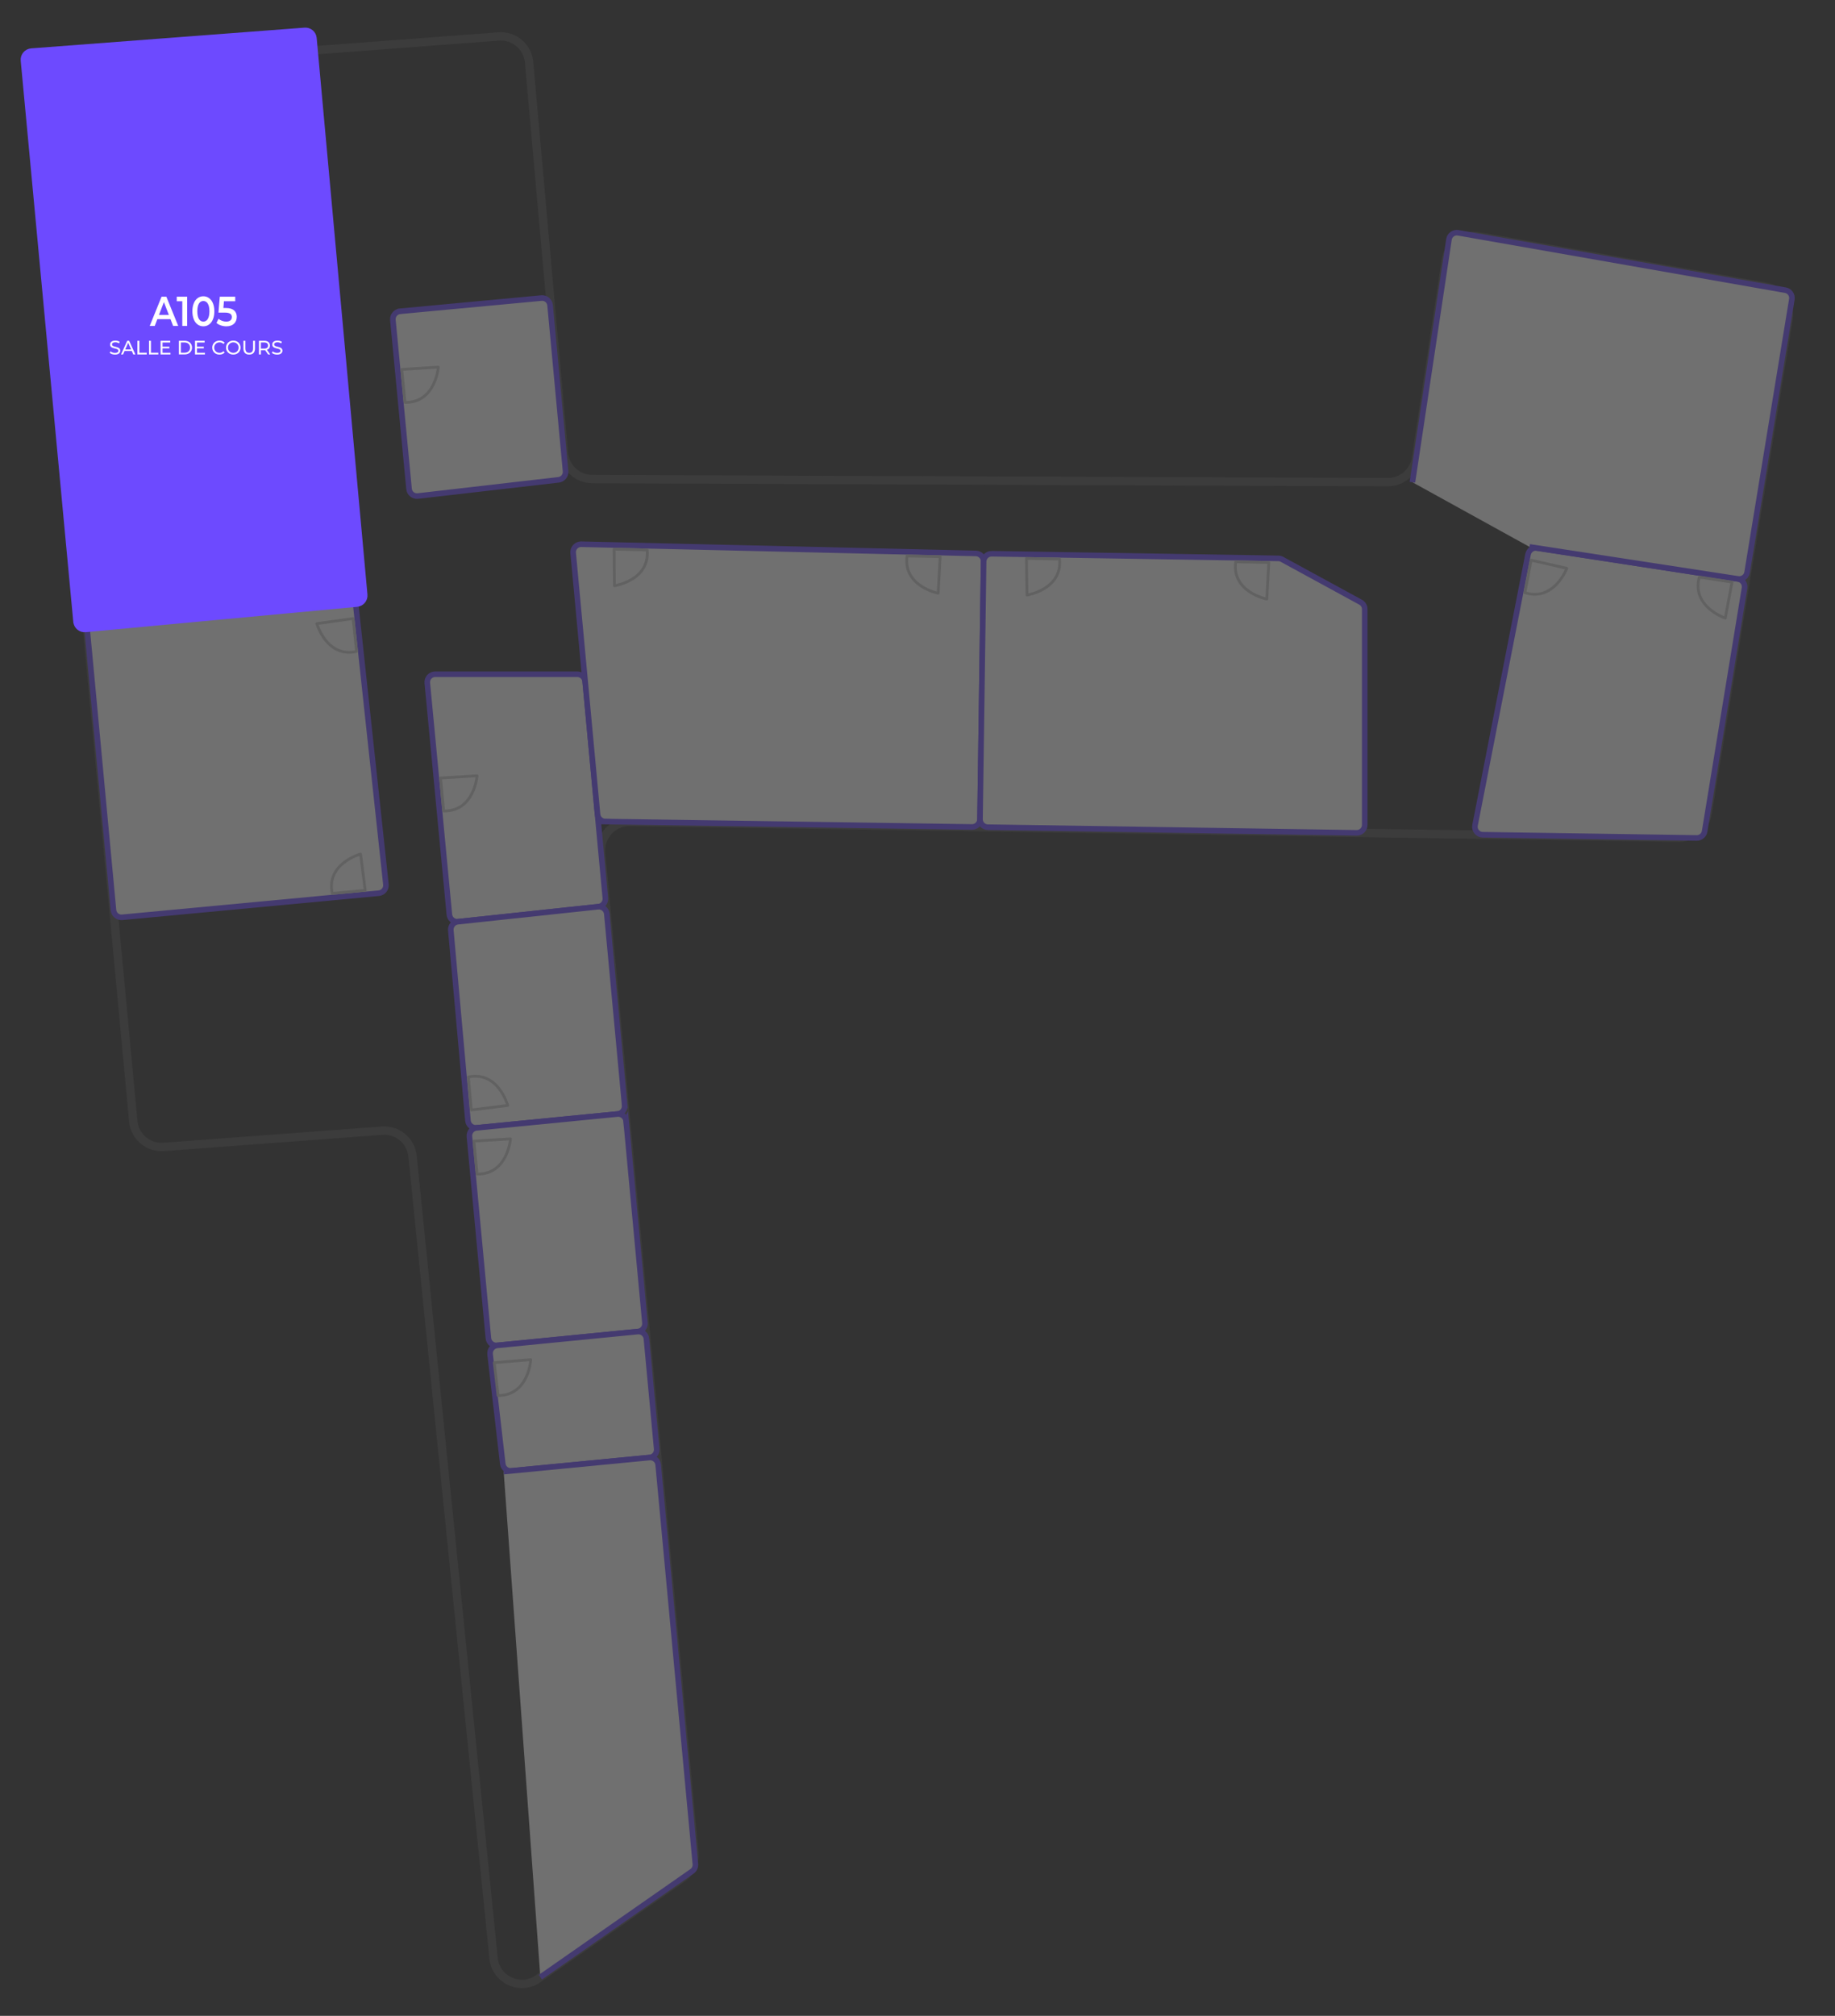 <?xml version="1.0" encoding="UTF-8"?>
<svg id="Calque_2" data-name="Calque 2" xmlns="http://www.w3.org/2000/svg" viewBox="0 0 1315.26 1444.59">
  <rect x="0" y="0" width="1315.26" height="1444.59" fill="#333333" stroke="none"/>
  <defs>
    <style>
      .cls-1, .cls-2 {
        fill: #fff;
      }

      .cls-3 {
        stroke: #515151;
        stroke-linecap: round;
        stroke-width: 6px;
      }

      .cls-3, .cls-4 {
        stroke-linejoin: round;
      }

      .cls-3, .cls-4, .cls-5 {
        fill: none;
      }

      .cls-4 {
        stroke: #cecece;
        stroke-width: 2px;
      }

      .cls-6 {
        fill: #6d4aff;
      }

      .cls-6, .cls-2 {
        stroke: #6d4aff;
        stroke-miterlimit: 10;
        stroke-width: 4px;
      }

      .cls-5 {
        opacity: .3;
      }
    </style>
  </defs>
  <g class="cls-5">
    <path class="cls-3" d="m1281.98,228.81l-58.1,354.41c-1.63,9.97-10.32,17.23-20.42,17.08l-751.99-11.31c-12.12-.18-21.72,10.2-20.6,22.27l66.76,716.06c.68,7.3-2.62,14.41-8.63,18.61l-103.29,72.05c-12.75,8.9-30.37.81-31.94-14.67l-58.08-574.8c-1.11-10.99-10.77-19.09-21.79-18.27l-156.59,11.65c-11.07.82-20.77-7.37-21.8-18.42L26.94,71.82c-1.06-11.35,7.39-21.37,18.76-22.22l311.69-23.47c11.11-.84,20.84,7.41,21.83,18.51l25,280.08c.94,10.48,9.7,18.53,20.22,18.57l570.31,2.22c10.11.04,18.73-7.34,20.23-17.35l21.33-141.71c1.7-11.32,12.4-19.02,23.67-17.04l205.39,36.02c11,1.93,18.4,12.35,16.59,23.37Z"/>
    <g>
      <path class="cls-2" d="m60.58,430.77L25.55,56.94c-.3-3.18,2.07-5.98,5.25-6.22l182.14-13.81c3.11-.24,5.83,2.07,6.11,5.17l33.83,370.75c.29,3.13-2.02,5.91-5.15,6.2l-180.93,16.9c-3.14.29-5.92-2.01-6.21-5.15Z"/>
      <g>
        <path d="m123.49,229.25h-8.75l-1.72,4.5h-3.35l7.87-19.45h3.2l7.9,19.45h-3.4l-1.75-4.5Zm-1.07-2.83l-3.3-8.5-3.27,8.5h6.57Z"/>
        <path d="m134.62,214.3v19.45h-3.25v-16.42h-3.7v-3.03h6.95Z"/>
        <path d="m138.09,224.02c0-6.39,3.15-10,7.3-10s7.32,3.61,7.32,10-3.15,10-7.32,10-7.3-3.61-7.3-10Zm11.35,0c0-4.7-1.65-6.86-4.05-6.86s-4.02,2.17-4.02,6.86,1.65,6.86,4.02,6.86,4.05-2.17,4.05-6.86Z"/>
        <path d="m167.64,227.77c0,3.42-2.22,6.25-6.92,6.25-2.47,0-4.97-.83-6.57-2.25l1.38-2.81c1.27,1.17,3.17,1.92,5.15,1.92,2.33,0,3.7-1.14,3.7-2.97s-1.07-3.03-4.7-3.03h-4.22l.9-10.59h10.27v3.03h-7.52l-.38,4.5h1.67c5.17,0,7.25,2.5,7.25,5.95Z"/>
      </g>
      <g>
        <path d="m83.03,251.71l.48-1.01c.68.61,1.83,1.05,3,1.05,1.57,0,2.25-.61,2.25-1.4,0-2.22-5.51-.82-5.51-4.2,0-1.4,1.09-2.6,3.48-2.6,1.07,0,2.17.29,2.92.81l-.43,1.04c-.79-.51-1.69-.74-2.5-.74-1.55,0-2.21.65-2.21,1.44,0,2.22,5.51.83,5.51,4.17,0,1.39-1.12,2.59-3.52,2.59-1.39,0-2.76-.47-3.48-1.14Z"/>
        <path d="m97.73,250.47h-4.84l-1,2.28h-1.34l4.12-9.1h1.29l4.13,9.1h-1.37l-1-2.28Zm-.46-1.04l-1.96-4.46-1.96,4.46h3.93Z"/>
        <path d="m101.45,243.65h1.3v7.97h4.93v1.13h-6.23v-9.1Z"/>
        <path d="m109.17,243.65h1.3v7.97h4.93v1.13h-6.23v-9.1Z"/>
        <path d="m123.5,251.62v1.13h-6.6v-9.1h6.42v1.13h-5.12v2.79h4.56v1.11h-4.56v2.94h5.3Z"/>
        <path d="m129.1,243.65h3.83c2.93,0,4.91,1.85,4.91,4.55s-1.99,4.55-4.91,4.55h-3.83v-9.1Zm3.76,7.97c2.25,0,3.69-1.38,3.69-3.42s-1.44-3.42-3.69-3.42h-2.46v6.84h2.46Z"/>
        <path d="m146.44,251.62v1.13h-6.6v-9.1h6.42v1.13h-5.12v2.79h4.56v1.11h-4.56v2.94h5.3Z"/>
        <path d="m151.3,248.2c0-2.69,2.05-4.65,4.82-4.65,1.4,0,2.63.48,3.46,1.42l-.85.82c-.7-.74-1.56-1.08-2.56-1.08-2.05,0-3.58,1.48-3.58,3.5s1.52,3.5,3.58,3.5c1,0,1.86-.35,2.56-1.09l.85.82c-.83.94-2.05,1.43-3.47,1.43-2.76,0-4.81-1.96-4.81-4.65Z"/>
        <path d="m160.51,248.2c0-2.67,2.05-4.65,4.85-4.65s4.82,1.98,4.82,4.65-2.05,4.65-4.82,4.65-4.85-1.99-4.85-4.65Zm8.37,0c0-2.01-1.51-3.5-3.52-3.5s-3.55,1.48-3.55,3.5,1.51,3.5,3.55,3.5,3.52-1.48,3.52-3.5Z"/>
        <path d="m172.09,248.82v-5.17h1.3v5.12c0,2.02.92,2.92,2.56,2.92s2.57-.91,2.57-2.92v-5.12h1.26v5.17c0,2.64-1.44,4.03-3.85,4.03s-3.85-1.39-3.85-4.03Z"/>
        <path d="m188.54,252.75l-1.96-2.79c-.18.01-.38.03-.57.03h-2.25v2.77h-1.3v-9.1h3.55c2.37,0,3.8,1.2,3.8,3.17,0,1.4-.73,2.42-2,2.87l2.16,3.06h-1.42Zm-.04-5.93c0-1.3-.87-2.04-2.54-2.04h-2.21v4.1h2.21c1.66,0,2.54-.75,2.54-2.05Z"/>
        <path d="m191.07,251.71l.48-1.01c.68.61,1.83,1.05,3,1.05,1.57,0,2.25-.61,2.25-1.4,0-2.22-5.51-.82-5.51-4.2,0-1.4,1.09-2.6,3.48-2.6,1.07,0,2.17.29,2.92.81l-.43,1.04c-.79-.51-1.69-.74-2.5-.74-1.55,0-2.21.65-2.21,1.44,0,2.22,5.51.83,5.51,4.17,0,1.39-1.12,2.59-3.52,2.59-1.39,0-2.76-.47-3.48-1.14Z"/>
      </g>
    </g>
    <g>
      <path class="cls-2" d="m286.76,223.06l101.31-9.46c3.14-.29,5.92,2.01,6.21,5.15l11.09,118.9c.29,3.09-1.95,5.84-5.03,6.2l-100.82,11.61c-3.17.37-6.03-1.94-6.33-5.12l-11.58-121.05c-.3-3.14,2.01-5.93,5.15-6.22Z"/>
      <g>
        <path d="m326.87,302.72c0,1.56-1.18,2.46-3.48,2.46h-4.34v-9.1h4.08c2.09,0,3.26.88,3.26,2.35,0,.99-.51,1.68-1.22,2.03,1.03.29,1.7,1.05,1.7,2.26Zm-6.53-5.59v2.91h2.67c1.33,0,2.08-.49,2.08-1.46s-.75-1.46-2.08-1.46h-2.67Zm5.21,5.49c0-1.05-.78-1.52-2.22-1.52h-2.99v3.03h2.99c1.44,0,2.22-.46,2.22-1.51Z"/>
        <path d="m328.8,301.25v-5.17h1.3v5.12c0,2.01.92,2.92,2.56,2.92s2.57-.91,2.57-2.92v-5.12h1.26v5.17c0,2.64-1.44,4.03-3.85,4.03s-3.85-1.39-3.85-4.03Z"/>
        <path d="m345.25,305.18l-1.96-2.79c-.18.01-.38.03-.57.03h-2.25v2.77h-1.3v-9.1h3.55c2.37,0,3.8,1.2,3.8,3.17,0,1.4-.73,2.42-2,2.87l2.16,3.05h-1.42Zm-.04-5.93c0-1.3-.87-2.04-2.54-2.04h-2.21v4.09h2.21c1.66,0,2.54-.75,2.54-2.05Z"/>
        <path d="m355.22,304.05v1.13h-6.6v-9.1h6.42v1.13h-5.12v2.79h4.56v1.1h-4.56v2.94h5.3Z"/>
        <path d="m363.12,302.9h-4.84l-1,2.27h-1.34l4.12-9.1h1.29l4.13,9.1h-1.37l-1-2.27Zm-.46-1.04l-1.96-4.46-1.96,4.46h3.93Z"/>
        <path d="m366.57,301.25v-5.17h1.3v5.12c0,2.01.92,2.92,2.56,2.92s2.57-.91,2.57-2.92v-5.12h1.26v5.17c0,2.64-1.44,4.03-3.85,4.03s-3.85-1.39-3.85-4.03Z"/>
      </g>
      <g>
        <path d="m327.58,281.85h-8.75l-1.72,4.5h-3.35l7.87-19.45h3.2l7.9,19.45h-3.4l-1.75-4.5Zm-1.07-2.83l-3.3-8.5-3.27,8.5h6.57Z"/>
        <path d="m338.71,266.9v19.45h-3.25v-16.42h-3.7v-3.03h6.95Z"/>
        <path d="m342.18,276.63c0-6.39,3.15-10,7.3-10s7.32,3.61,7.32,10-3.15,10-7.32,10-7.3-3.61-7.3-10Zm11.35,0c0-4.7-1.65-6.86-4.05-6.86s-4.02,2.17-4.02,6.86,1.65,6.86,4.02,6.86,4.05-2.17,4.05-6.86Z"/>
        <path d="m374.6,281.93h-3.1v4.42h-3.15v-4.42h-9.6v-2.5l8.62-12.53h3.47l-8.12,11.98h5.72v-3.92h3.05v3.92h3.1v3.06Z"/>
      </g>
    </g>
    <g>
      <path class="cls-2" d="m61.64,442.13l19.7,210.07c.29,3.14,3.08,5.44,6.21,5.15l183.92-17.27c3.17-.3,5.48-3.13,5.14-6.29l-22.62-209.7c-.33-3.1-3.1-5.36-6.2-5.07l-181,16.9c-3.14.29-5.44,3.07-5.15,6.21Z"/>
      <g>
        <path d="m110.12,567.2l.48-1.01c.68.61,1.83,1.05,3,1.05,1.57,0,2.25-.61,2.25-1.4,0-2.22-5.51-.82-5.51-4.2,0-1.4,1.09-2.6,3.48-2.6,1.07,0,2.17.29,2.92.81l-.43,1.04c-.79-.51-1.69-.74-2.5-.74-1.55,0-2.21.65-2.21,1.44,0,2.22,5.51.83,5.51,4.17,0,1.39-1.12,2.59-3.52,2.59-1.39,0-2.76-.47-3.48-1.14Z"/>
        <path d="m124.82,565.97h-4.84l-1,2.27h-1.34l4.12-9.1h1.29l4.13,9.1h-1.37l-1-2.27Zm-.46-1.04l-1.96-4.46-1.96,4.46h3.93Z"/>
        <path d="m128.54,559.14h1.3v7.97h4.93v1.13h-6.23v-9.1Z"/>
        <path d="m136.26,559.14h1.3v7.97h4.93v1.13h-6.23v-9.1Z"/>
        <path d="m150.59,567.11v1.13h-6.6v-9.1h6.42v1.13h-5.12v2.79h4.56v1.1h-4.56v2.94h5.3Z"/>
        <path d="m156.19,559.14h3.83c2.93,0,4.91,1.85,4.91,4.55s-1.99,4.55-4.91,4.55h-3.83v-9.1Zm3.76,7.97c2.25,0,3.69-1.38,3.69-3.42s-1.44-3.42-3.69-3.42h-2.46v6.84h2.46Z"/>
        <path d="m173.53,567.11v1.13h-6.6v-9.1h6.42v1.13h-5.12v2.79h4.56v1.1h-4.56v2.94h5.3Z"/>
        <path d="m178.4,563.69c0-2.69,2.05-4.65,4.82-4.65,1.4,0,2.63.48,3.46,1.42l-.85.82c-.7-.74-1.56-1.08-2.56-1.08-2.05,0-3.58,1.48-3.58,3.5s1.52,3.5,3.58,3.5c1,0,1.86-.35,2.56-1.09l.85.82c-.83.94-2.05,1.43-3.47,1.43-2.76,0-4.81-1.96-4.81-4.65Z"/>
        <path d="m187.6,563.69c0-2.67,2.05-4.65,4.85-4.65s4.82,1.98,4.82,4.65-2.05,4.65-4.82,4.65-4.85-1.99-4.85-4.65Zm8.37,0c0-2.02-1.51-3.5-3.52-3.5s-3.55,1.48-3.55,3.5,1.51,3.5,3.55,3.5,3.52-1.48,3.52-3.5Z"/>
        <path d="m199.18,564.32v-5.17h1.3v5.12c0,2.01.92,2.92,2.56,2.92s2.57-.91,2.57-2.92v-5.12h1.26v5.17c0,2.64-1.44,4.03-3.85,4.03s-3.85-1.39-3.85-4.03Z"/>
        <path d="m215.63,568.24l-1.96-2.79c-.18.01-.38.03-.57.03h-2.25v2.77h-1.3v-9.1h3.55c2.37,0,3.8,1.2,3.8,3.17,0,1.4-.73,2.42-2,2.87l2.16,3.05h-1.42Zm-.04-5.93c0-1.3-.87-2.04-2.54-2.04h-2.21v4.09h2.21c1.66,0,2.54-.75,2.54-2.05Z"/>
        <path d="m218.16,567.2l.48-1.01c.68.61,1.83,1.05,3,1.05,1.57,0,2.25-.61,2.25-1.4,0-2.22-5.51-.82-5.51-4.2,0-1.4,1.09-2.6,3.48-2.6,1.07,0,2.17.29,2.92.81l-.43,1.04c-.79-.51-1.69-.74-2.5-.74-1.55,0-2.21.65-2.21,1.44,0,2.22,5.51.83,5.51,4.17,0,1.39-1.12,2.59-3.52,2.59-1.39,0-2.76-.47-3.48-1.14Z"/>
      </g>
      <g>
        <path d="m149.69,542.69h-8.75l-1.72,4.5h-3.35l7.87-19.45h3.2l7.9,19.45h-3.4l-1.75-4.5Zm-1.08-2.83l-3.3-8.5-3.27,8.5h6.57Z"/>
        <path d="m160.81,527.74v19.45h-3.25v-16.42h-3.7v-3.03h6.95Z"/>
        <path d="m164.29,537.47c0-6.39,3.15-10,7.3-10s7.32,3.61,7.32,10-3.15,10-7.32,10-7.3-3.61-7.3-10Zm11.35,0c0-4.7-1.65-6.86-4.05-6.86s-4.02,2.17-4.02,6.86,1.65,6.86,4.02,6.86,4.05-2.17,4.05-6.86Z"/>
        <path d="m195.08,541.16c0,3.86-2.82,6.31-6.4,6.31-4.77,0-7.57-3.42-7.57-9.67,0-6.67,3.5-10.34,8.57-10.34,1.75,0,3.42.42,4.6,1.25l-1.2,2.72c-.95-.69-2.1-.95-3.32-.95-3.3,0-5.37,2.28-5.37,6.7v.03c1.05-1.36,2.72-2.03,4.67-2.03,3.45,0,6.02,2.33,6.02,5.97Zm-3.15.17c0-2.03-1.37-3.31-3.5-3.31s-3.55,1.42-3.55,3.33,1.3,3.28,3.62,3.28c2.02,0,3.42-1.28,3.42-3.31Z"/>
      </g>
    </g>
    <g>
      <path class="cls-2" d="m311.94,483.16h101.8c2.95,0,5.41,2.24,5.68,5.18l14.46,155.22c.29,3.11-1.97,5.87-5.07,6.2l-100.44,10.73c-3.16.34-5.98-1.97-6.28-5.13l-15.82-165.95c-.32-3.35,2.31-6.25,5.68-6.25Z"/>
      <g>
        <path d="m356.33,587.74c0,1.56-1.18,2.46-3.48,2.46h-4.34v-9.1h4.08c2.09,0,3.26.88,3.26,2.35,0,.99-.51,1.68-1.22,2.03,1.03.29,1.7,1.05,1.7,2.26Zm-6.53-5.59v2.91h2.67c1.33,0,2.08-.49,2.08-1.46s-.75-1.46-2.08-1.46h-2.67Zm5.21,5.49c0-1.05-.78-1.52-2.22-1.52h-2.99v3.03h2.99c1.44,0,2.22-.46,2.22-1.51Z"/>
        <path d="m358.27,586.27v-5.17h1.3v5.12c0,2.01.92,2.92,2.56,2.92s2.57-.91,2.57-2.92v-5.12h1.26v5.17c0,2.64-1.44,4.03-3.85,4.03s-3.85-1.39-3.85-4.03Z"/>
        <path d="m374.71,590.19l-1.96-2.79c-.18.01-.38.03-.57.03h-2.25v2.77h-1.3v-9.1h3.55c2.37,0,3.8,1.2,3.8,3.17,0,1.4-.73,2.42-2,2.87l2.16,3.05h-1.42Zm-.04-5.93c0-1.3-.87-2.04-2.54-2.04h-2.21v4.09h2.21c1.66,0,2.54-.75,2.54-2.05Z"/>
        <path d="m384.69,589.06v1.13h-6.6v-9.1h6.42v1.13h-5.12v2.79h4.56v1.1h-4.56v2.94h5.3Z"/>
        <path d="m392.59,587.92h-4.84l-1,2.27h-1.34l4.12-9.1h1.29l4.13,9.1h-1.37l-1-2.27Zm-.46-1.04l-1.96-4.46-1.96,4.46h3.93Z"/>
        <path d="m396.03,586.27v-5.17h1.3v5.12c0,2.01.92,2.92,2.56,2.92s2.57-.91,2.57-2.92v-5.12h1.26v5.17c0,2.64-1.44,4.03-3.85,4.03s-3.85-1.39-3.85-4.03Z"/>
      </g>
      <g>
        <path d="m358.63,566.67h-8.75l-1.72,4.5h-3.35l7.87-19.45h3.2l7.9,19.45h-3.4l-1.75-4.5Zm-1.07-2.83l-3.3-8.5-3.27,8.5h6.57Z"/>
        <path d="m369.75,551.72v19.45h-3.25v-16.42h-3.7v-3.03h6.95Z"/>
        <path d="m373.23,561.44c0-6.39,3.15-10,7.3-10s7.32,3.61,7.32,10-3.15,10-7.32,10-7.3-3.61-7.3-10Zm11.35,0c0-4.7-1.65-6.86-4.05-6.86s-4.02,2.17-4.02,6.86,1.65,6.86,4.02,6.86,4.05-2.17,4.05-6.86Z"/>
        <path d="m403.13,551.72v2.42l-6.8,17.03h-3.47l6.57-16.39h-6.87v3.31h-3.02v-6.36h13.6Z"/>
      </g>
    </g>
    <g>
      <path class="cls-2" d="m433.89,588.72c-2.91-.04-5.33-2.27-5.6-5.17l-9.35-100.39-8.12-86.94c-.32-3.4,2.4-6.31,5.81-6.23l282.82,6.6c3.13.07,5.61,2.65,5.57,5.78l-2.59,184.62c-.04,3.15-2.64,5.67-5.79,5.62l-262.76-3.88Z"/>
      <g>
        <path d="m499.89,517.96l.48-1.01c.68.61,1.83,1.05,3,1.05,1.57,0,2.25-.61,2.25-1.4,0-2.22-5.51-.82-5.51-4.2,0-1.4,1.09-2.6,3.48-2.6,1.07,0,2.17.29,2.92.81l-.43,1.04c-.79-.51-1.69-.74-2.5-.74-1.55,0-2.21.65-2.21,1.44,0,2.22,5.51.83,5.51,4.17,0,1.39-1.12,2.59-3.52,2.59-1.39,0-2.76-.47-3.48-1.14Z"/>
        <path d="m514.59,516.73h-4.84l-1,2.28h-1.34l4.12-9.1h1.29l4.13,9.1h-1.37l-1-2.28Zm-.46-1.04l-1.96-4.46-1.96,4.46h3.93Z"/>
        <path d="m518.31,509.9h1.3v7.97h4.93v1.13h-6.23v-9.1Z"/>
        <path d="m526.03,509.9h1.3v7.97h4.93v1.13h-6.23v-9.1Z"/>
        <path d="m540.36,517.87v1.13h-6.6v-9.1h6.42v1.13h-5.12v2.79h4.56v1.11h-4.56v2.94h5.3Z"/>
        <path d="m545.96,509.9h3.83c2.93,0,4.91,1.85,4.91,4.55s-1.99,4.55-4.91,4.55h-3.83v-9.1Zm3.76,7.97c2.25,0,3.69-1.38,3.69-3.42s-1.44-3.42-3.69-3.42h-2.46v6.84h2.46Z"/>
        <path d="m563.3,517.87v1.13h-6.6v-9.1h6.42v1.13h-5.12v2.79h4.56v1.11h-4.56v2.94h5.3Z"/>
        <path d="m568.16,514.45c0-2.69,2.05-4.65,4.82-4.65,1.4,0,2.63.48,3.46,1.42l-.85.82c-.7-.74-1.56-1.08-2.56-1.08-2.05,0-3.58,1.48-3.58,3.5s1.52,3.5,3.58,3.5c1,0,1.86-.35,2.56-1.09l.85.82c-.83.94-2.05,1.43-3.47,1.43-2.76,0-4.81-1.96-4.81-4.65Z"/>
        <path d="m577.37,514.45c0-2.67,2.05-4.65,4.85-4.65s4.82,1.98,4.82,4.65-2.05,4.65-4.82,4.65-4.85-1.99-4.85-4.65Zm8.37,0c0-2.01-1.51-3.5-3.52-3.5s-3.55,1.48-3.55,3.5,1.51,3.5,3.55,3.5,3.52-1.48,3.52-3.5Z"/>
        <path d="m588.95,515.08v-5.17h1.3v5.12c0,2.02.92,2.92,2.56,2.92s2.57-.91,2.57-2.92v-5.12h1.26v5.17c0,2.64-1.44,4.03-3.85,4.03s-3.85-1.39-3.85-4.03Z"/>
        <path d="m605.4,519l-1.96-2.79c-.18.01-.38.03-.57.03h-2.25v2.77h-1.3v-9.1h3.55c2.37,0,3.8,1.2,3.8,3.17,0,1.4-.73,2.42-2,2.87l2.16,3.06h-1.42Zm-.04-5.93c0-1.3-.87-2.04-2.54-2.04h-2.21v4.1h2.21c1.66,0,2.54-.75,2.54-2.05Z"/>
        <path d="m607.93,517.96l.48-1.01c.68.61,1.83,1.05,3,1.05,1.57,0,2.25-.61,2.25-1.4,0-2.22-5.51-.82-5.51-4.2,0-1.4,1.09-2.6,3.48-2.6,1.07,0,2.17.29,2.92.81l-.43,1.04c-.79-.51-1.69-.74-2.5-.74-1.55,0-2.21.65-2.21,1.44,0,2.22,5.51.83,5.51,4.17,0,1.39-1.12,2.59-3.52,2.59-1.39,0-2.76-.47-3.48-1.14Z"/>
      </g>
      <g>
        <path d="m550.65,494.58h-8.75l-1.72,4.5h-3.35l7.87-19.45h3.2l7.9,19.45h-3.4l-1.75-4.5Zm-1.08-2.83l-3.3-8.5-3.27,8.5h6.57Z"/>
        <path d="m561.78,479.63v19.45h-3.25v-16.42h-3.7v-3.03h6.95Z"/>
        <path d="m571.3,479.63v19.45h-3.25v-16.42h-3.7v-3.03h6.95Z"/>
        <path d="m580.83,479.63v19.45h-3.25v-16.42h-3.7v-3.03h6.95Z"/>
      </g>
    </g>
    <g>
      <path class="cls-2" d="m710.82,396.81l205.44,3.32c.92.01,1.83.25,2.64.7l56.33,30.72c1.83,1,2.97,2.92,2.97,5.01v154.56c0,3.18-2.61,5.75-5.79,5.7l-264.36-4.05c-3.15-.05-5.66-2.64-5.62-5.78l2.59-184.56c.04-3.15,2.64-5.67,5.8-5.62Z"/>
      <g>
        <path d="m780,530.29l.48-1.01c.68.61,1.83,1.05,3,1.05,1.57,0,2.25-.61,2.25-1.4,0-2.22-5.51-.82-5.51-4.2,0-1.4,1.09-2.6,3.48-2.6,1.07,0,2.17.29,2.92.81l-.43,1.04c-.79-.51-1.69-.74-2.5-.74-1.55,0-2.21.65-2.21,1.44,0,2.22,5.51.83,5.51,4.17,0,1.39-1.12,2.59-3.52,2.59-1.39,0-2.76-.47-3.48-1.14Z"/>
        <path d="m794.7,529.06h-4.84l-1,2.27h-1.34l4.12-9.1h1.29l4.13,9.1h-1.37l-1-2.27Zm-.46-1.04l-1.96-4.46-1.96,4.46h3.93Z"/>
        <path d="m798.42,522.23h1.3v7.97h4.93v1.13h-6.23v-9.1Z"/>
        <path d="m806.14,522.23h1.3v7.97h4.93v1.13h-6.23v-9.1Z"/>
        <path d="m820.47,530.2v1.13h-6.6v-9.1h6.42v1.13h-5.12v2.79h4.56v1.1h-4.56v2.94h5.3Z"/>
        <path d="m826.07,522.23h3.83c2.92,0,4.91,1.85,4.91,4.55s-1.99,4.55-4.91,4.55h-3.83v-9.1Zm3.76,7.97c2.25,0,3.69-1.38,3.69-3.42s-1.44-3.42-3.69-3.42h-2.46v6.84h2.46Z"/>
        <path d="m843.42,530.2v1.13h-6.6v-9.1h6.42v1.13h-5.12v2.79h4.56v1.1h-4.56v2.94h5.3Z"/>
        <path d="m848.28,526.78c0-2.69,2.05-4.65,4.82-4.65,1.4,0,2.63.48,3.46,1.42l-.84.82c-.7-.74-1.56-1.08-2.56-1.08-2.05,0-3.57,1.48-3.57,3.5s1.52,3.5,3.57,3.5c1,0,1.86-.35,2.56-1.09l.84.82c-.83.94-2.05,1.43-3.47,1.43-2.76,0-4.81-1.96-4.81-4.65Z"/>
        <path d="m857.48,526.78c0-2.67,2.05-4.65,4.85-4.65s4.82,1.98,4.82,4.65-2.05,4.65-4.82,4.65-4.85-1.99-4.85-4.65Zm8.37,0c0-2.02-1.51-3.5-3.52-3.5s-3.55,1.48-3.55,3.5,1.51,3.5,3.55,3.5,3.52-1.48,3.52-3.5Z"/>
        <path d="m869.06,527.4v-5.17h1.3v5.12c0,2.01.92,2.92,2.56,2.92s2.57-.91,2.57-2.92v-5.12h1.26v5.17c0,2.64-1.44,4.03-3.85,4.03s-3.85-1.39-3.85-4.03Z"/>
        <path d="m885.51,531.33l-1.96-2.79c-.18.01-.38.03-.57.03h-2.25v2.77h-1.3v-9.1h3.55c2.37,0,3.8,1.2,3.8,3.17,0,1.4-.73,2.42-2,2.87l2.16,3.05h-1.42Zm-.04-5.93c0-1.3-.87-2.04-2.54-2.04h-2.21v4.09h2.21c1.66,0,2.54-.75,2.54-2.05Z"/>
        <path d="m888.04,530.29l.48-1.01c.68.61,1.83,1.05,3,1.05,1.57,0,2.25-.61,2.25-1.4,0-2.22-5.51-.82-5.51-4.2,0-1.4,1.09-2.6,3.48-2.6,1.07,0,2.17.29,2.92.81l-.43,1.04c-.79-.51-1.69-.74-2.5-.74-1.55,0-2.21.65-2.21,1.44,0,2.22,5.51.83,5.51,4.17,0,1.39-1.12,2.59-3.52,2.59-1.39,0-2.76-.47-3.48-1.14Z"/>
      </g>
      <g>
        <path d="m826.58,506.5h-8.75l-1.72,4.5h-3.35l7.87-19.45h3.2l7.9,19.45h-3.4l-1.75-4.5Zm-1.08-2.83l-3.3-8.5-3.27,8.5h6.57Z"/>
        <path d="m837.71,491.55v19.45h-3.25v-16.42h-3.7v-3.03h6.95Z"/>
        <path d="m847.23,491.55v19.45h-3.25v-16.42h-3.7v-3.03h6.95Z"/>
        <path d="m863.38,507.95v3.06h-12.9v-2.42l6.95-7.33c1.7-1.81,2-2.95,2-4.03,0-1.78-1.1-2.81-3.25-2.81-1.7,0-3.12.64-4.1,2.03l-2.27-1.94c1.35-2.03,3.77-3.22,6.65-3.22,3.8,0,6.25,2.14,6.25,5.58,0,1.89-.47,3.61-2.9,6.14l-4.67,4.95h8.25Z"/>
      </g>
    </g>
    <g>
      <path class="cls-2" d="m1101.7,392.73l143.94,22.1c3.14.48,5.28,3.43,4.76,6.56l-28.58,174.32c-.46,2.79-2.89,4.82-5.71,4.78l-153.35-2.31c-3.55-.05-6.2-3.31-5.51-6.8l37.99-194.11c.59-3,3.44-5.01,6.46-4.54Z"/>
      <g>
        <path d="m1096.3,538.29l.48-1.01c.68.61,1.83,1.05,3,1.05,1.57,0,2.25-.61,2.25-1.4,0-2.22-5.51-.82-5.51-4.2,0-1.4,1.09-2.6,3.48-2.6,1.07,0,2.17.29,2.92.81l-.43,1.04c-.79-.51-1.69-.74-2.5-.74-1.55,0-2.21.65-2.21,1.44,0,2.22,5.51.83,5.51,4.17,0,1.39-1.12,2.59-3.52,2.59-1.39,0-2.76-.47-3.48-1.14Z"/>
        <path d="m1111,537.06h-4.84l-1,2.27h-1.34l4.12-9.1h1.29l4.13,9.1h-1.37l-1-2.27Zm-.46-1.04l-1.96-4.46-1.96,4.46h3.93Z"/>
        <path d="m1114.72,530.23h1.3v7.97h4.93v1.13h-6.23v-9.1Z"/>
        <path d="m1122.44,530.23h1.3v7.97h4.93v1.13h-6.23v-9.1Z"/>
        <path d="m1136.77,538.2v1.13h-6.6v-9.1h6.42v1.13h-5.12v2.79h4.56v1.1h-4.56v2.94h5.3Z"/>
        <path d="m1142.37,530.23h3.83c2.93,0,4.91,1.85,4.91,4.55s-1.99,4.55-4.91,4.55h-3.83v-9.1Zm3.76,7.97c2.25,0,3.69-1.38,3.69-3.42s-1.44-3.42-3.69-3.42h-2.46v6.84h2.46Z"/>
        <path d="m1159.71,538.2v1.13h-6.6v-9.1h6.42v1.13h-5.12v2.79h4.56v1.1h-4.56v2.94h5.3Z"/>
        <path d="m1164.57,534.78c0-2.69,2.05-4.65,4.82-4.65,1.4,0,2.63.48,3.46,1.42l-.85.82c-.7-.74-1.56-1.08-2.56-1.08-2.05,0-3.58,1.48-3.58,3.5s1.52,3.5,3.58,3.5c1,0,1.86-.35,2.56-1.09l.85.82c-.83.94-2.05,1.43-3.47,1.43-2.76,0-4.81-1.96-4.81-4.65Z"/>
        <path d="m1173.78,534.78c0-2.67,2.05-4.65,4.85-4.65s4.82,1.98,4.82,4.65-2.05,4.65-4.82,4.65-4.85-1.99-4.85-4.65Zm8.37,0c0-2.02-1.51-3.5-3.52-3.5s-3.55,1.48-3.55,3.5,1.51,3.5,3.55,3.5,3.52-1.48,3.52-3.5Z"/>
        <path d="m1185.36,535.4v-5.17h1.3v5.12c0,2.01.92,2.92,2.56,2.92s2.57-.91,2.57-2.92v-5.12h1.26v5.17c0,2.64-1.44,4.03-3.85,4.03s-3.85-1.39-3.85-4.03Z"/>
        <path d="m1201.8,539.33l-1.96-2.79c-.18.01-.38.03-.57.03h-2.25v2.77h-1.3v-9.1h3.55c2.37,0,3.8,1.2,3.8,3.17,0,1.4-.73,2.42-2,2.87l2.16,3.05h-1.42Zm-.04-5.93c0-1.3-.87-2.04-2.54-2.04h-2.21v4.09h2.21c1.66,0,2.54-.75,2.54-2.05Z"/>
        <path d="m1204.34,538.29l.48-1.01c.68.61,1.83,1.05,3,1.05,1.57,0,2.25-.61,2.25-1.4,0-2.22-5.51-.82-5.51-4.2,0-1.4,1.09-2.6,3.48-2.6,1.07,0,2.17.29,2.92.81l-.43,1.04c-.79-.51-1.69-.74-2.5-.74-1.55,0-2.21.65-2.21,1.44,0,2.22,5.51.83,5.51,4.17,0,1.39-1.12,2.59-3.52,2.59-1.39,0-2.76-.47-3.48-1.14Z"/>
      </g>
      <g>
        <path d="m1142.87,514.88h-8.75l-1.72,4.5h-3.35l7.87-19.45h3.2l7.9,19.45h-3.4l-1.75-4.5Zm-1.08-2.83l-3.3-8.5-3.27,8.5h6.57Z"/>
        <path d="m1154,499.94v19.45h-3.25v-16.42h-3.7v-3.03h6.95Z"/>
        <path d="m1163.53,499.94v19.45h-3.25v-16.42h-3.7v-3.03h6.95Z"/>
        <path d="m1179.42,513.55c0,3.28-2.22,6.11-6.92,6.11-2.47,0-4.95-.83-6.57-2.25l1.4-2.81c1.25,1.17,3.15,1.92,5.12,1.92,2.32,0,3.7-1.14,3.7-2.95s-1.15-2.89-3.8-2.89h-1.6v-2.47l3.97-5.25h-7.95v-3.03h11.92v2.42l-4.25,5.61c3.3.47,4.97,2.67,4.97,5.58Z"/>
      </g>
    </g>
    <g>
      <path class="cls-2" d="m1012.37,345.58l26.19-173.99c.48-3.17,3.47-5.32,6.63-4.77l234.5,41.12c3.08.54,5.15,3.46,4.64,6.54l-32.07,195.65c-.51,3.09-3.4,5.19-6.49,4.72l-149.46-22.95"/>
      <g>
        <path d="m1087.38,262.14l1.12-2.81c1.4,1.25,3.62,2.14,5.77,2.14,2.72,0,3.87-1.08,3.87-2.53,0-4.2-10.4-1.45-10.4-8.67,0-3.14,2.25-5.81,7.05-5.81,2.1,0,4.3.61,5.82,1.72l-1.02,2.81c-1.58-1.03-3.3-1.53-4.82-1.53-2.7,0-3.8,1.17-3.8,2.64,0,4.14,10.37,1.44,10.37,8.59,0,3.11-2.27,5.78-7.07,5.78-2.72,0-5.45-.95-6.9-2.33Z"/>
        <path d="m1115.93,259.7h-8.75l-1.72,4.5h-3.35l7.87-19.45h3.2l7.9,19.45h-3.4l-1.75-4.5Zm-1.08-2.83l-3.3-8.5-3.27,8.5h6.57Z"/>
        <path d="m1123.3,244.75h3.25v16.39h9.15v3.06h-12.4v-19.45Z"/>
        <path d="m1138.28,244.75h3.25v16.39h9.15v3.06h-12.4v-19.45Z"/>
        <path d="m1166.37,261.17v3.03h-13.12v-19.45h12.77v3.03h-9.52v5.06h8.45v2.97h-8.45v5.36h9.87Z"/>
        <path d="m1176.9,244.75h7.65c5.67,0,9.55,3.89,9.55,9.73s-3.87,9.72-9.55,9.72h-7.65v-19.45Zm7.5,16.39c3.9,0,6.42-2.64,6.42-6.67s-2.52-6.67-6.42-6.67h-4.25v13.34h4.25Z"/>
        <path d="m1210.67,261.17v3.03h-13.12v-19.45h12.77v3.03h-9.52v5.06h8.45v2.97h-8.45v5.36h9.87Z"/>
        <path d="m1100.08,281.15h-5.8v-3.06h14.85v3.06h-5.8v16.39h-3.25v-16.39Z"/>
        <path d="m1123.03,297.54l-3.57-5.7c-.23.03-.45.03-.67.03h-3.95v5.67h-3.25v-19.45h7.2c4.6,0,7.45,2.61,7.45,6.92,0,2.95-1.35,5.11-3.72,6.14l4.02,6.39h-3.5Zm-4.4-16.39h-3.8v7.75h3.8c2.85,0,4.32-1.45,4.32-3.89s-1.47-3.86-4.32-3.86Z"/>
        <path d="m1141.2,293.04h-8.75l-1.72,4.5h-3.35l7.87-19.45h3.2l7.9,19.45h-3.4l-1.75-4.5Zm-1.07-2.83l-3.3-8.5-3.27,8.5h6.57Z"/>
        <path d="m1163.65,278.09l-7.62,19.45h-3.2l-7.65-19.45h3.52l5.82,15,5.87-15h3.25Z"/>
        <path d="m1176.3,293.04h-8.75l-1.72,4.5h-3.35l7.87-19.45h3.2l7.9,19.45h-3.4l-1.75-4.5Zm-1.08-2.83l-3.3-8.5-3.27,8.5h6.57Z"/>
        <path d="m1183.68,278.09h3.25v19.45h-3.25v-19.45Z"/>
        <path d="m1191.65,278.09h3.25v16.39h9.15v3.06h-12.4v-19.45Z"/>
      </g>
    </g>
    <g>
      <path class="cls-2" d="m447.73,792.1l-12.79-137.19c-.3-3.17-3.12-5.48-6.29-5.14l-100.44,10.73c-3.1.33-5.35,3.08-5.08,6.18l12.28,136.35c.28,3.16,3.08,5.47,6.24,5.17l100.95-9.89c3.12-.31,5.41-3.08,5.12-6.21Z"/>
      <g>
        <path d="m368.5,749.99c0,1.56-1.18,2.46-3.48,2.46h-4.34v-9.1h4.08c2.09,0,3.26.88,3.26,2.35,0,.99-.51,1.68-1.22,2.03,1.03.29,1.7,1.05,1.7,2.26Zm-6.53-5.59v2.91h2.67c1.33,0,2.08-.49,2.08-1.46s-.75-1.46-2.08-1.46h-2.67Zm5.21,5.49c0-1.05-.78-1.52-2.22-1.52h-2.99v3.03h2.99c1.44,0,2.22-.46,2.22-1.51Z"/>
        <path d="m370.44,748.52v-5.17h1.3v5.12c0,2.01.92,2.92,2.56,2.92s2.57-.91,2.57-2.92v-5.12h1.26v5.17c0,2.64-1.44,4.03-3.85,4.03s-3.85-1.39-3.85-4.03Z"/>
        <path d="m386.88,752.45l-1.96-2.79c-.18.01-.38.03-.57.03h-2.25v2.77h-1.3v-9.1h3.55c2.37,0,3.8,1.2,3.8,3.17,0,1.4-.73,2.42-2,2.87l2.16,3.05h-1.42Zm-.04-5.93c0-1.3-.87-2.04-2.54-2.04h-2.21v4.09h2.21c1.66,0,2.54-.75,2.54-2.05Z"/>
        <path d="m396.86,751.31v1.13h-6.6v-9.1h6.42v1.13h-5.12v2.79h4.56v1.1h-4.56v2.94h5.3Z"/>
        <path d="m404.76,750.17h-4.84l-1,2.27h-1.34l4.12-9.1h1.29l4.13,9.1h-1.36l-1-2.27Zm-.45-1.04l-1.96-4.46-1.96,4.46h3.93Z"/>
        <path d="m408.2,748.52v-5.17h1.3v5.12c0,2.01.92,2.92,2.56,2.92s2.57-.91,2.57-2.92v-5.12h1.26v5.17c0,2.64-1.44,4.03-3.85,4.03s-3.85-1.39-3.85-4.03Z"/>
      </g>
      <g>
        <path d="m371.84,729.65h-8.75l-1.72,4.5h-3.35l7.87-19.45h3.2l7.9,19.45h-3.4l-1.75-4.5Zm-1.07-2.83l-3.3-8.5-3.27,8.5h6.57Z"/>
        <path d="m382.96,714.7v19.45h-3.25v-16.42h-3.7v-3.03h6.95Z"/>
        <path d="m386.44,724.43c0-6.39,3.15-10,7.3-10s7.32,3.61,7.32,10-3.15,10-7.32,10-7.3-3.61-7.3-10Zm11.35,0c0-4.7-1.65-6.86-4.05-6.86s-4.02,2.17-4.02,6.86,1.65,6.86,4.02,6.86,4.05-2.17,4.05-6.86Z"/>
        <path d="m417.46,728.57c0,3.61-2.82,5.86-7.17,5.86s-7.12-2.25-7.12-5.86c0-2.14,1-3.72,2.8-4.64-1.4-.86-2.17-2.25-2.17-4.08,0-3.33,2.62-5.42,6.5-5.42s6.55,2.08,6.55,5.42c0,1.83-.8,3.22-2.22,4.08,1.82.92,2.85,2.5,2.85,4.64Zm-3.27-.11c0-1.92-1.5-3.11-3.9-3.11s-3.85,1.2-3.85,3.11,1.45,3.14,3.85,3.14,3.9-1.17,3.9-3.14Zm-7.2-8.45c0,1.67,1.25,2.72,3.3,2.72s3.35-1.06,3.35-2.72c0-1.75-1.35-2.75-3.35-2.75s-3.3,1-3.3,2.75Z"/>
      </g>
    </g>
    <g>
      <path class="cls-2" d="m448.79,803.46l13.48,144.55c.29,3.13-2,5.9-5.12,6.21l-100.84,9.91c-3.14.31-5.94-2-6.24-5.14l-13.61-144.56c-.29-3.13,2-5.91,5.12-6.21l100.96-9.89c3.15-.31,5.94,2,6.24,5.15Z"/>
      <g>
        <path d="m381.49,897.44c0,1.56-1.18,2.46-3.48,2.46h-4.34v-9.1h4.08c2.09,0,3.26.88,3.26,2.35,0,.99-.51,1.68-1.22,2.03,1.03.29,1.7,1.05,1.7,2.26Zm-6.53-5.59v2.91h2.67c1.33,0,2.08-.49,2.08-1.46s-.75-1.46-2.08-1.46h-2.67Zm5.21,5.49c0-1.05-.78-1.52-2.22-1.52h-2.99v3.03h2.99c1.44,0,2.22-.46,2.22-1.51Z"/>
        <path d="m383.43,895.97v-5.17h1.3v5.12c0,2.01.92,2.92,2.56,2.92s2.57-.91,2.57-2.92v-5.12h1.26v5.17c0,2.64-1.44,4.03-3.85,4.03s-3.85-1.39-3.85-4.03Z"/>
        <path d="m399.87,899.9l-1.96-2.79c-.18.01-.38.03-.57.03h-2.25v2.77h-1.3v-9.1h3.55c2.37,0,3.8,1.2,3.8,3.17,0,1.4-.73,2.42-2,2.87l2.16,3.05h-1.42Zm-.04-5.93c0-1.3-.87-2.04-2.54-2.04h-2.21v4.09h2.21c1.66,0,2.54-.75,2.54-2.05Z"/>
        <path d="m409.84,898.77v1.13h-6.6v-9.1h6.42v1.13h-5.12v2.79h4.56v1.1h-4.56v2.94h5.3Z"/>
        <path d="m417.75,897.62h-4.84l-1,2.27h-1.34l4.12-9.1h1.29l4.13,9.1h-1.37l-1-2.27Zm-.46-1.04l-1.96-4.46-1.96,4.46h3.93Z"/>
        <path d="m421.19,895.97v-5.17h1.3v5.12c0,2.01.92,2.92,2.56,2.92s2.57-.91,2.57-2.92v-5.12h1.26v5.17c0,2.64-1.44,4.03-3.85,4.03s-3.85-1.39-3.85-4.03Z"/>
      </g>
      <g>
        <path d="m382.28,876.72h-8.75l-1.72,4.5h-3.35l7.87-19.45h3.2l7.9,19.45h-3.4l-1.75-4.5Zm-1.08-2.83l-3.3-8.5-3.27,8.5h6.57Z"/>
        <path d="m393.41,861.77v19.45h-3.25v-16.42h-3.7v-3.03h6.95Z"/>
        <path d="m396.89,871.5c0-6.39,3.15-10,7.3-10s7.32,3.61,7.32,10-3.15,10-7.32,10-7.3-3.61-7.3-10Zm11.35,0c0-4.7-1.65-6.86-4.05-6.86s-4.02,2.17-4.02,6.86,1.65,6.86,4.02,6.86,4.05-2.17,4.05-6.86Z"/>
        <path d="m427.18,871.16c0,6.67-3.5,10.34-8.57,10.34-1.75,0-3.42-.42-4.6-1.25l1.2-2.72c.95.69,2.1.94,3.32.94,3.3,0,5.37-2.28,5.37-6.7v-.03c-1.05,1.36-2.72,2.03-4.67,2.03-3.45,0-6.02-2.33-6.02-5.97,0-3.86,2.82-6.31,6.4-6.31,4.77,0,7.57,3.42,7.57,9.67Zm-3.77-3.56c0-1.83-1.3-3.28-3.62-3.28-2.02,0-3.42,1.28-3.42,3.31s1.38,3.31,3.5,3.31,3.55-1.42,3.55-3.33Z"/>
      </g>
    </g>
    <g>
      <path class="cls-2" d="m463.33,959.37l7.36,78.9c.29,3.13-2,5.91-5.13,6.21l-98.98,9.55c-3.09.3-5.86-1.93-6.21-5.02l-9.09-78.56c-.37-3.17,1.94-6.02,5.11-6.33l100.71-9.9c3.15-.31,5.94,2,6.24,5.15Z"/>
      <g>
        <path d="m393.86,1023.38c0,1.56-1.18,2.46-3.48,2.46h-4.34v-9.1h4.08c2.09,0,3.26.88,3.26,2.35,0,.99-.51,1.68-1.22,2.03,1.03.29,1.7,1.05,1.7,2.26Zm-6.53-5.59v2.91h2.67c1.33,0,2.08-.49,2.08-1.46s-.75-1.46-2.08-1.46h-2.67Zm5.21,5.49c0-1.05-.78-1.52-2.22-1.52h-2.99v3.03h2.99c1.44,0,2.22-.46,2.22-1.51Z"/>
        <path d="m395.79,1021.91v-5.17h1.3v5.12c0,2.01.92,2.92,2.56,2.92s2.57-.91,2.57-2.92v-5.12h1.26v5.17c0,2.64-1.44,4.03-3.85,4.03s-3.85-1.39-3.85-4.03Z"/>
        <path d="m412.24,1025.84l-1.96-2.79c-.18.01-.38.03-.57.03h-2.25v2.77h-1.3v-9.1h3.55c2.37,0,3.8,1.2,3.8,3.17,0,1.4-.73,2.42-2,2.87l2.16,3.05h-1.42Zm-.04-5.93c0-1.3-.87-2.04-2.54-2.04h-2.21v4.1h2.21c1.66,0,2.54-.75,2.54-2.05Z"/>
        <path d="m422.21,1024.71v1.13h-6.6v-9.1h6.42v1.13h-5.12v2.79h4.56v1.11h-4.56v2.94h5.3Z"/>
        <path d="m430.11,1023.57h-4.84l-1,2.27h-1.34l4.12-9.1h1.29l4.13,9.1h-1.36l-1-2.27Zm-.45-1.04l-1.96-4.46-1.96,4.46h3.93Z"/>
        <path d="m433.56,1021.91v-5.17h1.3v5.12c0,2.01.92,2.92,2.56,2.92s2.57-.91,2.57-2.92v-5.12h1.26v5.17c0,2.64-1.44,4.03-3.85,4.03s-3.85-1.39-3.85-4.03Z"/>
      </g>
      <g>
        <path d="m399.77,1003.59h-8.75l-1.72,4.5h-3.35l7.87-19.45h3.2l7.9,19.45h-3.4l-1.75-4.5Zm-1.07-2.83l-3.3-8.5-3.27,8.5h6.57Z"/>
        <path d="m410.9,988.64v19.45h-3.25v-16.42h-3.7v-3.03h6.95Z"/>
        <path d="m420.42,988.64v19.45h-3.25v-16.42h-3.7v-3.03h6.95Z"/>
        <path d="m423.9,998.36c0-6.39,3.15-10,7.3-10s7.32,3.61,7.32,10-3.15,10-7.32,10-7.3-3.61-7.3-10Zm11.35,0c0-4.7-1.65-6.86-4.05-6.86s-4.02,2.17-4.02,6.86,1.65,6.86,4.02,6.86,4.05-2.17,4.05-6.86Z"/>
      </g>
    </g>
    <g>
      <path class="cls-2" d="m361.01,1054.57l104.51-10.09c3.14-.3,5.93,2,6.23,5.15l26.68,286.19c.19,2.04-.73,4.03-2.42,5.21l-108.71,75.83"/>
      <g>
        <path d="m387.98,1214.68c0-5.81,4-10,9.37-10,2.85,0,5.3,1.14,6.92,3.25l-2.1,2.19c-1.27-1.53-2.85-2.28-4.67-2.28-3.62,0-6.25,2.83-6.25,6.84s2.62,6.83,6.25,6.83c1.82,0,3.4-.75,4.67-2.31l2.1,2.22c-1.62,2.11-4.07,3.25-6.95,3.25-5.35,0-9.35-4.2-9.35-10Z"/>
        <path d="m418.38,1219.9h-8.75l-1.72,4.5h-3.35l7.87-19.45h3.2l7.9,19.45h-3.4l-1.75-4.5Zm-1.07-2.83l-3.3-8.5-3.27,8.5h6.57Z"/>
        <path d="m429,1207.98v5.92h8.45v3.06h-8.45v7.45h-3.25v-19.45h12.77v3.03h-9.52Z"/>
        <path d="m454.8,1221.37v3.03h-13.12v-19.45h12.77v3.03h-9.52v5.06h8.45v2.97h-8.45v5.36h9.87Z"/>
        <path d="m461.98,1208.01h-5.8v-3.06h14.85v3.06h-5.8v16.39h-3.25v-16.39Z"/>
      </g>
    </g>
    <path class="cls-4" d="m354.28,976.5l26.16-2.15s-1.46,25.71-23.43,25.71l-2.73-23.57Z"/>
    <path class="cls-4" d="m339.7,817.71l26.2-1.58s-2.01,25.68-23.98,25.2l-2.22-23.62Z"/>
    <path class="cls-4" d="m337.84,795.41l26.04-3.23s-6.67-24.88-28.18-20.4l2.14,23.63Z"/>
    <path class="cls-4" d="m315.77,557.54l26.19-1.61s-1.99,25.68-23.96,25.22l-2.24-23.62Z"/>
    <path class="cls-4" d="m253.06,443.24l-25.98,3.68s7.09,24.76,28.52,19.91l-2.54-23.59Z"/>
    <path class="cls-4" d="m261.77,638.03l-3.32-26.03s-24.85,6.75-20.31,28.24l23.62-2.21Z"/>
    <path class="cls-4" d="m247.51,387.13l-26.2,1.51s2.08-25.67,24.05-25.14l2.15,23.63Z"/>
    <path class="cls-4" d="m287.98,264.74l26.19-1.66s-1.94,25.68-23.9,25.27l-2.29-23.61Z"/>
    <path class="cls-4" d="m228.37,178.18l-26.2,1.51s2.08-25.67,24.05-25.14l2.15,23.63Z"/>
    <path class="cls-4" d="m198.71,41.01l1.12,26.22s-25.64-2.46-24.78-24.42l23.66-1.8Z"/>
    <path class="cls-4" d="m673.87,398.91l-1.42,26.21s-25.28-4.93-22.3-26.7l23.72.49Z"/>
    <path class="cls-4" d="m440.16,393.52l.24,26.24s25.47-3.79,23.48-25.67l-23.72-.57Z"/>
    <path class="cls-4" d="m909.42,403.09l-1.42,26.21s-25.28-4.93-22.3-26.7l23.72.49Z"/>
    <path class="cls-4" d="m1097.47,401.44l25.59,5.82s-9.13,24.08-30.08,17.47l4.49-23.3Z"/>
    <path class="cls-4" d="m1241.44,417.14l-4.82,25.8s-24.42-8.18-18.63-29.38l23.45,3.58Z"/>
    <path class="cls-4" d="m735.71,400.19l.4,26.24s25.45-3.95,23.32-25.81l-23.72-.43Z"/>
  </g>
  <g>
    <path class="cls-6" d="m54.52,445.49L16.84,43.35c-.32-3.42,2.22-6.43,5.65-6.69l195.93-14.86c3.34-.25,6.27,2.22,6.57,5.56l36.39,398.83c.31,3.37-2.17,6.35-5.54,6.67l-194.63,18.18c-3.37.32-6.36-2.16-6.68-5.54Z"/>
    <g>
      <path class="cls-1" d="m122.19,228.7h-9.41l-1.85,4.84h-3.6l8.47-20.92h3.44l8.5,20.92h-3.66l-1.88-4.84Zm-1.16-3.05l-3.55-9.15-3.52,9.15h7.07Z"/>
      <path class="cls-1" d="m134.16,212.62v20.92h-3.5v-17.67h-3.98v-3.26h7.47Z"/>
      <path class="cls-1" d="m137.9,223.08c0-6.88,3.39-10.76,7.85-10.76s7.88,3.89,7.88,10.76-3.39,10.76-7.88,10.76-7.85-3.89-7.85-10.76Zm12.21,0c0-5.05-1.78-7.38-4.36-7.38s-4.33,2.33-4.33,7.38,1.77,7.38,4.33,7.38,4.36-2.33,4.36-7.38Z"/>
      <path class="cls-1" d="m169.69,227.12c0,3.68-2.39,6.73-7.45,6.73-2.66,0-5.35-.9-7.07-2.42l1.48-3.02c1.37,1.26,3.42,2.06,5.54,2.06,2.5,0,3.98-1.23,3.98-3.2s-1.16-3.26-5.05-3.26h-4.54l.97-11.39h11.05v3.26h-8.09l-.4,4.84h1.8c5.57,0,7.8,2.69,7.8,6.4Z"/>
    </g>
    <g>
      <path class="cls-1" d="m78.67,252.86l.52-1.09c.73.66,1.97,1.13,3.23,1.13,1.69,0,2.42-.66,2.42-1.51,0-2.39-5.93-.88-5.93-4.51,0-1.51,1.17-2.79,3.75-2.79,1.15,0,2.33.31,3.14.87l-.46,1.12c-.85-.54-1.82-.8-2.68-.8-1.66,0-2.38.7-2.38,1.55,0,2.39,5.93.89,5.93,4.49,0,1.5-1.2,2.78-3.79,2.78-1.5,0-2.96-.5-3.75-1.23Z"/>
      <path class="cls-1" d="m94.48,251.54h-5.2l-1.08,2.45h-1.44l4.43-9.78h1.38l4.44,9.78h-1.47l-1.08-2.45Zm-.49-1.12l-2.11-4.79-2.11,4.79h4.22Z"/>
      <path class="cls-1" d="m98.49,244.2h1.4v8.57h5.3v1.22h-6.69v-9.78Z"/>
      <path class="cls-1" d="m106.79,244.2h1.4v8.57h5.3v1.22h-6.69v-9.78Z"/>
      <path class="cls-1" d="m122.2,252.77v1.22h-7.1v-9.78h6.9v1.22h-5.51v3.01h4.91v1.19h-4.91v3.16h5.7Z"/>
      <path class="cls-1" d="m128.23,244.2h4.12c3.14,0,5.28,1.99,5.28,4.89s-2.14,4.89-5.28,4.89h-4.12v-9.78Zm4.04,8.57c2.42,0,3.97-1.48,3.97-3.68s-1.55-3.68-3.97-3.68h-2.64v7.35h2.64Z"/>
      <path class="cls-1" d="m146.88,252.77v1.22h-7.1v-9.78h6.9v1.22h-5.51v3.01h4.91v1.19h-4.91v3.16h5.7Z"/>
      <path class="cls-1" d="m152.12,249.09c0-2.89,2.21-5,5.19-5,1.51,0,2.82.52,3.72,1.52l-.91.88c-.75-.8-1.68-1.16-2.75-1.16-2.21,0-3.84,1.59-3.84,3.76s1.64,3.76,3.84,3.76c1.08,0,2-.38,2.75-1.17l.91.88c-.89,1.01-2.21,1.54-3.73,1.54-2.96,0-5.17-2.11-5.17-5Z"/>
      <path class="cls-1" d="m162.02,249.09c0-2.87,2.21-5,5.21-5s5.19,2.12,5.19,5-2.21,5-5.19,5-5.21-2.14-5.21-5Zm9,0c0-2.17-1.62-3.76-3.79-3.76s-3.82,1.59-3.82,3.76,1.62,3.76,3.82,3.76,3.79-1.59,3.79-3.76Z"/>
      <path class="cls-1" d="m174.48,249.76v-5.56h1.4v5.51c0,2.17.99,3.15,2.75,3.15s2.77-.98,2.77-3.15v-5.51h1.36v5.56c0,2.84-1.55,4.33-4.14,4.33s-4.14-1.5-4.14-4.33Z"/>
      <path class="cls-1" d="m192.16,253.98l-2.11-3c-.2.01-.41.03-.62.03h-2.42v2.98h-1.4v-9.78h3.82c2.54,0,4.08,1.29,4.08,3.41,0,1.51-.78,2.6-2.15,3.09l2.32,3.28h-1.52Zm-.04-6.37c0-1.4-.94-2.2-2.73-2.2h-2.38v4.4h2.38c1.79,0,2.73-.81,2.73-2.21Z"/>
      <path class="cls-1" d="m194.89,252.86l.52-1.09c.73.66,1.97,1.13,3.23,1.13,1.69,0,2.42-.66,2.42-1.51,0-2.39-5.93-.88-5.93-4.51,0-1.51,1.17-2.79,3.75-2.79,1.15,0,2.33.31,3.14.87l-.46,1.12c-.85-.54-1.82-.8-2.68-.8-1.66,0-2.38.7-2.38,1.55,0,2.39,5.93.89,5.93,4.49,0,1.5-1.2,2.78-3.79,2.78-1.5,0-2.96-.5-3.75-1.23Z"/>
    </g>
  </g>
</svg>